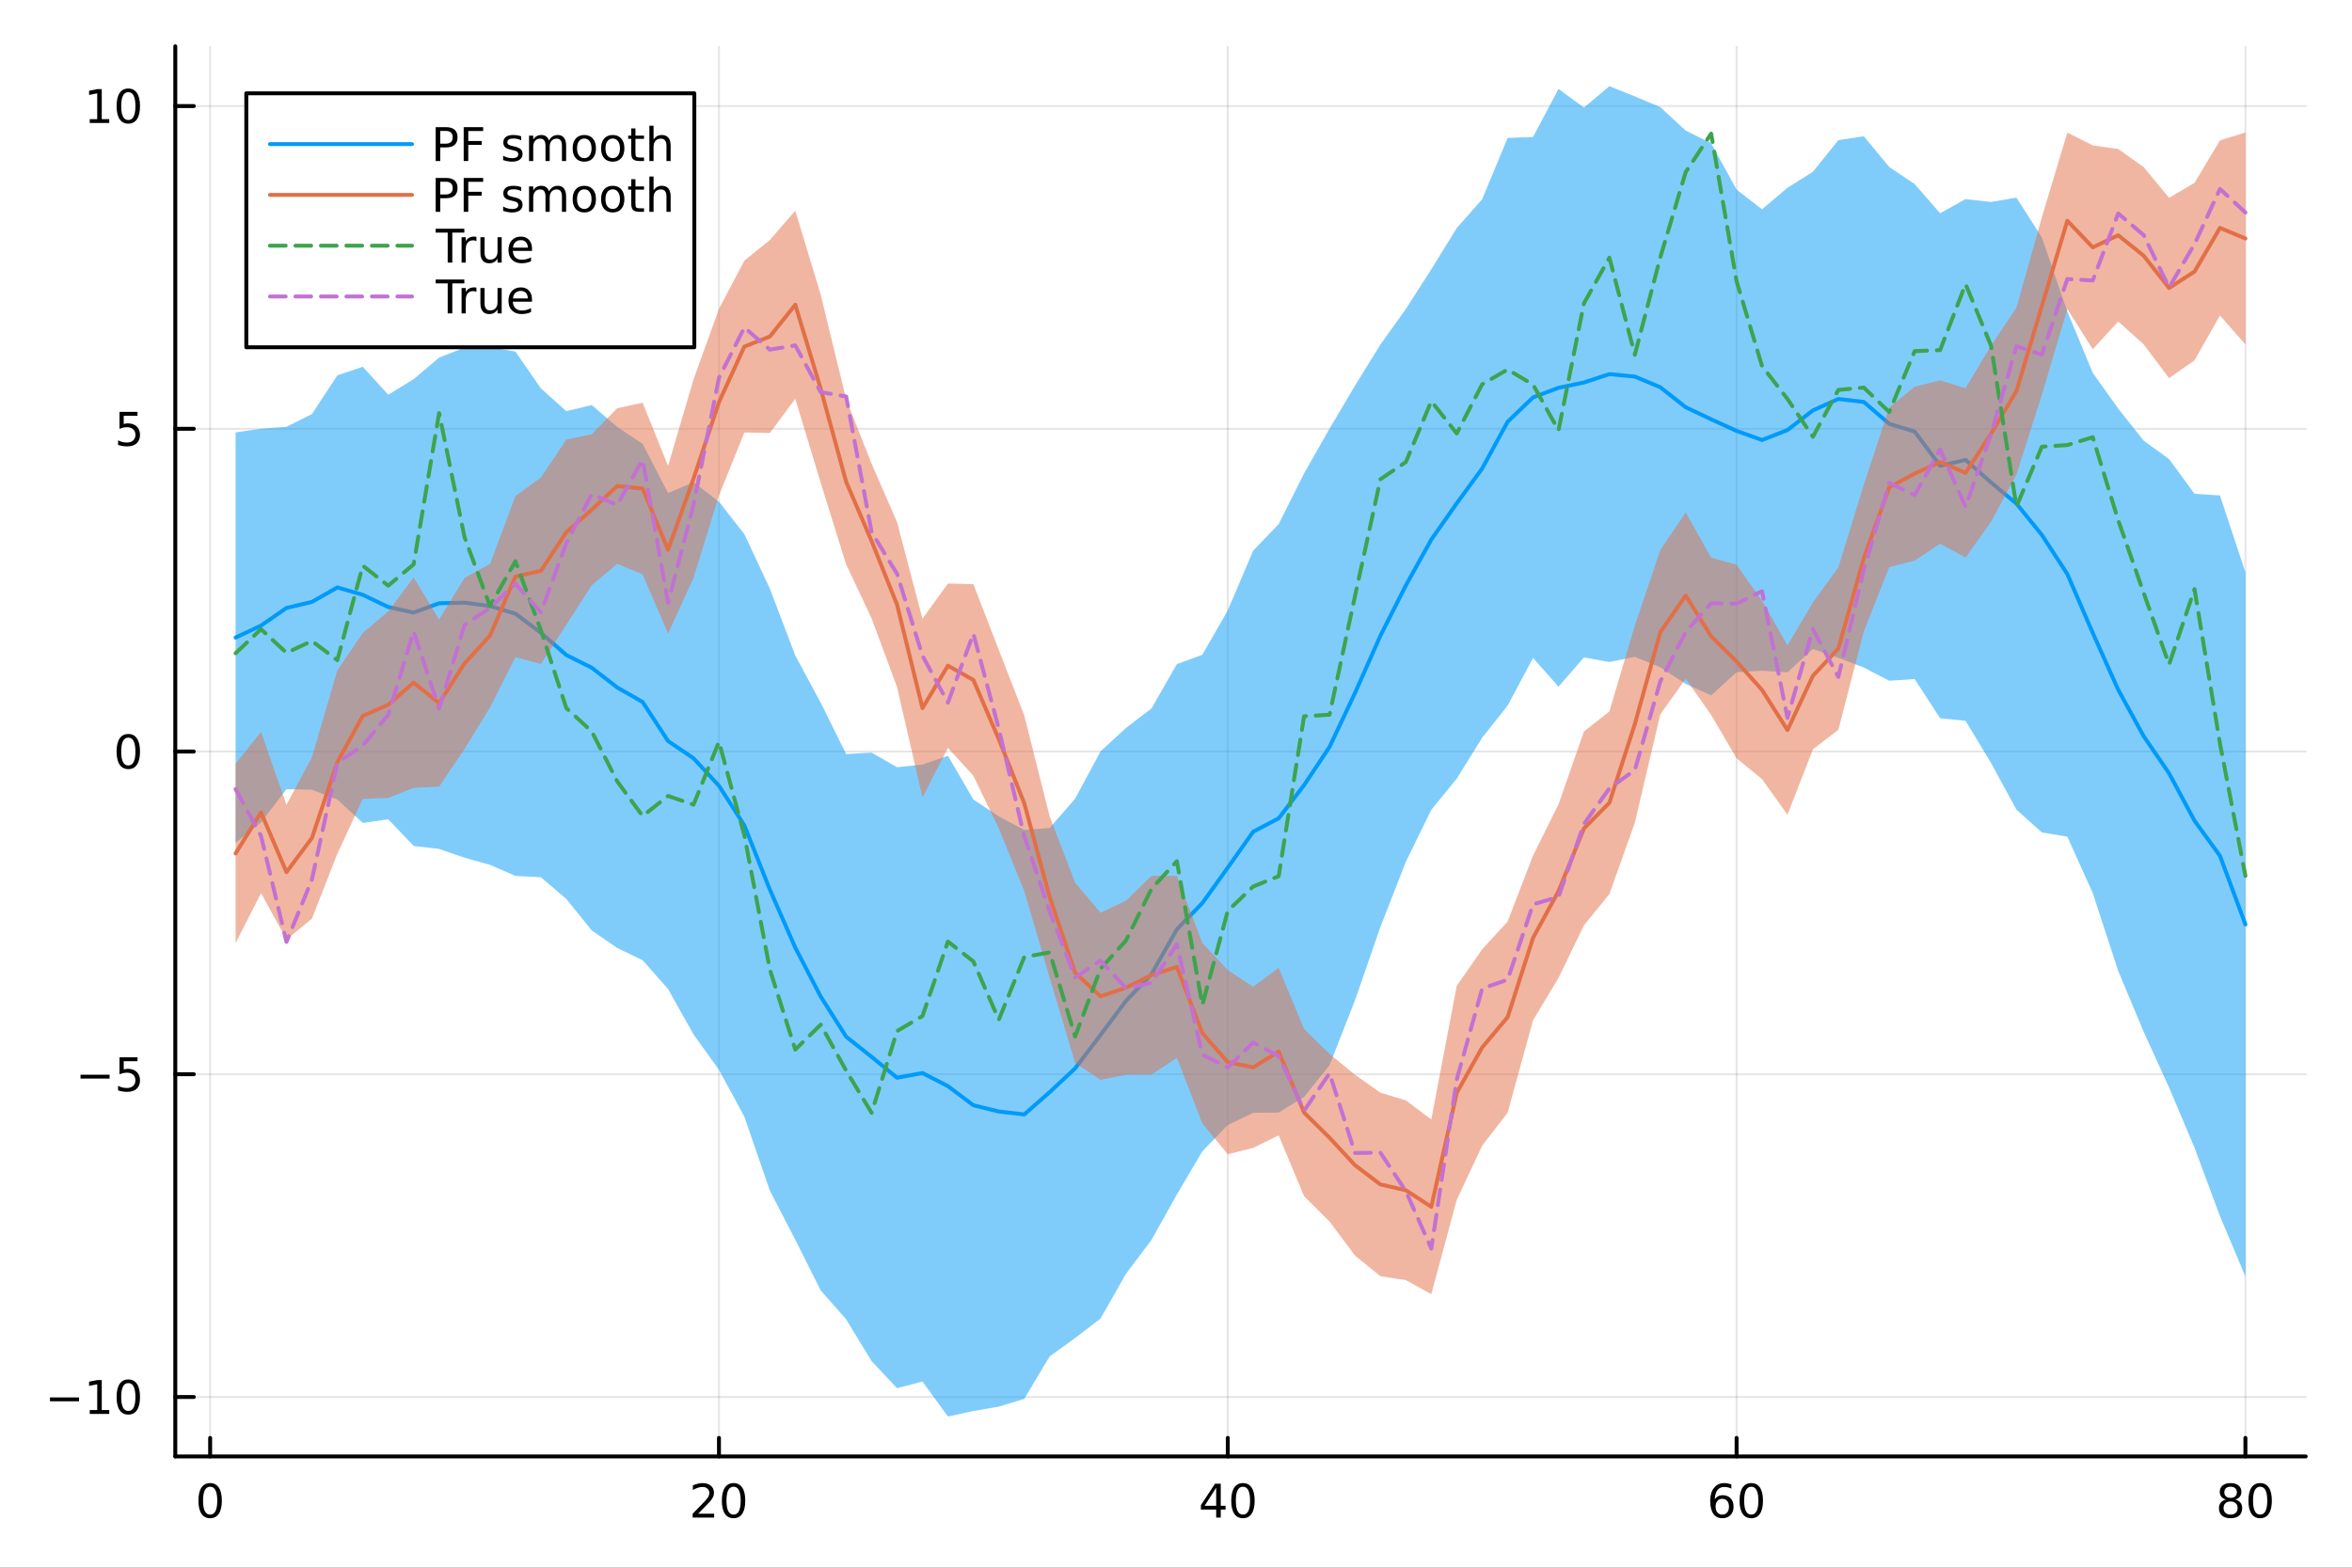 <?xml version="1.0" encoding="utf-8"?>
<svg xmlns="http://www.w3.org/2000/svg" xmlns:xlink="http://www.w3.org/1999/xlink" width="600" height="400" viewBox="0 0 2400 1600">
<rect x="0" y="0" width="2400" height="1600" fill="#333333" stroke="none"/>
<defs>
  <clipPath id="clip300">
    <rect x="0" y="0" width="2400" height="1600"/>
  </clipPath>
</defs>
<path clip-path="url(#clip300)" d="M0 1600 L2400 1600 L2400 0 L0 0  Z" fill="#ffffff" fill-rule="evenodd" fill-opacity="1"/>
<defs>
  <clipPath id="clip301">
    <rect x="480" y="0" width="1681" height="1600"/>
  </clipPath>
</defs>
<path clip-path="url(#clip300)" d="M178.867 1486.45 L2352.76 1486.45 L2352.76 47.244 L178.867 47.244  Z" fill="#ffffff" fill-rule="evenodd" fill-opacity="1"/>
<defs>
  <clipPath id="clip302">
    <rect x="178" y="47" width="2175" height="1440"/>
  </clipPath>
</defs>
<polyline clip-path="url(#clip302)" style="stroke:#000000; stroke-linecap:round; stroke-linejoin:round; stroke-width:2; stroke-opacity:0.1; fill:none" points="214.432,1486.45 214.432,47.244 "/>
<polyline clip-path="url(#clip302)" style="stroke:#000000; stroke-linecap:round; stroke-linejoin:round; stroke-width:2; stroke-opacity:0.1; fill:none" points="733.632,1486.45 733.632,47.244 "/>
<polyline clip-path="url(#clip302)" style="stroke:#000000; stroke-linecap:round; stroke-linejoin:round; stroke-width:2; stroke-opacity:0.1; fill:none" points="1252.83,1486.45 1252.83,47.244 "/>
<polyline clip-path="url(#clip302)" style="stroke:#000000; stroke-linecap:round; stroke-linejoin:round; stroke-width:2; stroke-opacity:0.1; fill:none" points="1772.03,1486.45 1772.03,47.244 "/>
<polyline clip-path="url(#clip302)" style="stroke:#000000; stroke-linecap:round; stroke-linejoin:round; stroke-width:2; stroke-opacity:0.1; fill:none" points="2291.23,1486.45 2291.23,47.244 "/>
<polyline clip-path="url(#clip302)" style="stroke:#000000; stroke-linecap:round; stroke-linejoin:round; stroke-width:2; stroke-opacity:0.1; fill:none" points="178.867,1425.79 2352.76,1425.79 "/>
<polyline clip-path="url(#clip302)" style="stroke:#000000; stroke-linecap:round; stroke-linejoin:round; stroke-width:2; stroke-opacity:0.1; fill:none" points="178.867,1096.4 2352.76,1096.4 "/>
<polyline clip-path="url(#clip302)" style="stroke:#000000; stroke-linecap:round; stroke-linejoin:round; stroke-width:2; stroke-opacity:0.1; fill:none" points="178.867,767.022 2352.76,767.022 "/>
<polyline clip-path="url(#clip302)" style="stroke:#000000; stroke-linecap:round; stroke-linejoin:round; stroke-width:2; stroke-opacity:0.1; fill:none" points="178.867,437.639 2352.76,437.639 "/>
<polyline clip-path="url(#clip302)" style="stroke:#000000; stroke-linecap:round; stroke-linejoin:round; stroke-width:2; stroke-opacity:0.1; fill:none" points="178.867,108.256 2352.76,108.256 "/>
<polyline clip-path="url(#clip300)" style="stroke:#000000; stroke-linecap:round; stroke-linejoin:round; stroke-width:4; stroke-opacity:1; fill:none" points="178.867,1486.45 2352.76,1486.45 "/>
<polyline clip-path="url(#clip300)" style="stroke:#000000; stroke-linecap:round; stroke-linejoin:round; stroke-width:4; stroke-opacity:1; fill:none" points="214.432,1486.45 214.432,1467.55 "/>
<polyline clip-path="url(#clip300)" style="stroke:#000000; stroke-linecap:round; stroke-linejoin:round; stroke-width:4; stroke-opacity:1; fill:none" points="733.632,1486.45 733.632,1467.55 "/>
<polyline clip-path="url(#clip300)" style="stroke:#000000; stroke-linecap:round; stroke-linejoin:round; stroke-width:4; stroke-opacity:1; fill:none" points="1252.83,1486.45 1252.83,1467.55 "/>
<polyline clip-path="url(#clip300)" style="stroke:#000000; stroke-linecap:round; stroke-linejoin:round; stroke-width:4; stroke-opacity:1; fill:none" points="1772.03,1486.45 1772.03,1467.55 "/>
<polyline clip-path="url(#clip300)" style="stroke:#000000; stroke-linecap:round; stroke-linejoin:round; stroke-width:4; stroke-opacity:1; fill:none" points="2291.23,1486.45 2291.23,1467.55 "/>
<path clip-path="url(#clip300)" d="M214.432 1517.37 Q210.821 1517.37 208.992 1520.93 Q207.186 1524.47 207.186 1531.6 Q207.186 1538.71 208.992 1542.27 Q210.821 1545.82 214.432 1545.82 Q218.066 1545.82 219.872 1542.27 Q221.7 1538.71 221.7 1531.6 Q221.7 1524.47 219.872 1520.93 Q218.066 1517.37 214.432 1517.37 M214.432 1513.66 Q220.242 1513.66 223.298 1518.27 Q226.376 1522.85 226.376 1531.6 Q226.376 1540.33 223.298 1544.94 Q220.242 1549.52 214.432 1549.52 Q208.622 1549.52 205.543 1544.94 Q202.487 1540.33 202.487 1531.6 Q202.487 1522.85 205.543 1518.27 Q208.622 1513.66 214.432 1513.66 Z" fill="#000000" fill-rule="nonzero" fill-opacity="1" /><path clip-path="url(#clip300)" d="M712.405 1544.91 L728.724 1544.91 L728.724 1548.85 L706.78 1548.85 L706.78 1544.91 Q709.442 1542.16 714.025 1537.53 Q718.632 1532.88 719.812 1531.53 Q722.058 1529.01 722.937 1527.27 Q723.84 1525.51 723.84 1523.82 Q723.84 1521.07 721.895 1519.33 Q719.974 1517.6 716.872 1517.6 Q714.673 1517.6 712.22 1518.36 Q709.789 1519.13 707.011 1520.68 L707.011 1515.95 Q709.835 1514.82 712.289 1514.24 Q714.743 1513.66 716.78 1513.66 Q722.15 1513.66 725.345 1516.35 Q728.539 1519.03 728.539 1523.52 Q728.539 1525.65 727.729 1527.57 Q726.942 1529.47 724.835 1532.07 Q724.257 1532.74 721.155 1535.95 Q718.053 1539.15 712.405 1544.91 Z" fill="#000000" fill-rule="nonzero" fill-opacity="1" /><path clip-path="url(#clip300)" d="M748.539 1517.37 Q744.928 1517.37 743.099 1520.93 Q741.294 1524.47 741.294 1531.6 Q741.294 1538.71 743.099 1542.27 Q744.928 1545.82 748.539 1545.82 Q752.173 1545.82 753.979 1542.27 Q755.807 1538.71 755.807 1531.6 Q755.807 1524.47 753.979 1520.93 Q752.173 1517.37 748.539 1517.37 M748.539 1513.66 Q754.349 1513.66 757.405 1518.27 Q760.483 1522.85 760.483 1531.6 Q760.483 1540.33 757.405 1544.94 Q754.349 1549.52 748.539 1549.52 Q742.729 1549.52 739.65 1544.94 Q736.594 1540.33 736.594 1531.6 Q736.594 1522.85 739.65 1518.27 Q742.729 1513.66 748.539 1513.66 Z" fill="#000000" fill-rule="nonzero" fill-opacity="1" /><path clip-path="url(#clip300)" d="M1241 1518.36 L1229.2 1536.81 L1241 1536.81 L1241 1518.36 M1239.78 1514.29 L1245.66 1514.29 L1245.66 1536.81 L1250.59 1536.81 L1250.59 1540.7 L1245.66 1540.7 L1245.66 1548.85 L1241 1548.85 L1241 1540.7 L1225.4 1540.7 L1225.4 1536.19 L1239.78 1514.29 Z" fill="#000000" fill-rule="nonzero" fill-opacity="1" /><path clip-path="url(#clip300)" d="M1268.32 1517.37 Q1264.71 1517.37 1262.88 1520.93 Q1261.07 1524.47 1261.07 1531.6 Q1261.07 1538.71 1262.88 1542.27 Q1264.71 1545.82 1268.32 1545.82 Q1271.95 1545.82 1273.76 1542.27 Q1275.59 1538.71 1275.59 1531.6 Q1275.59 1524.47 1273.76 1520.93 Q1271.95 1517.37 1268.32 1517.37 M1268.32 1513.66 Q1274.13 1513.66 1277.18 1518.27 Q1280.26 1522.85 1280.26 1531.6 Q1280.26 1540.33 1277.18 1544.94 Q1274.13 1549.52 1268.32 1549.52 Q1262.51 1549.52 1259.43 1544.94 Q1256.37 1540.33 1256.37 1531.6 Q1256.37 1522.85 1259.43 1518.27 Q1262.51 1513.66 1268.32 1513.66 Z" fill="#000000" fill-rule="nonzero" fill-opacity="1" /><path clip-path="url(#clip300)" d="M1757.44 1529.7 Q1754.29 1529.7 1752.44 1531.86 Q1750.61 1534.01 1750.61 1537.76 Q1750.61 1541.49 1752.44 1543.66 Q1754.29 1545.82 1757.44 1545.82 Q1760.58 1545.82 1762.41 1543.66 Q1764.26 1541.49 1764.26 1537.76 Q1764.26 1534.01 1762.41 1531.86 Q1760.58 1529.7 1757.44 1529.7 M1766.72 1515.05 L1766.72 1519.31 Q1764.96 1518.48 1763.15 1518.04 Q1761.37 1517.6 1759.61 1517.6 Q1754.98 1517.6 1752.53 1520.72 Q1750.1 1523.85 1749.75 1530.17 Q1751.12 1528.15 1753.18 1527.09 Q1755.24 1526 1757.71 1526 Q1762.92 1526 1765.93 1529.17 Q1768.96 1532.32 1768.96 1537.76 Q1768.96 1543.08 1765.82 1546.3 Q1762.67 1549.52 1757.44 1549.52 Q1751.44 1549.52 1748.27 1544.94 Q1745.1 1540.33 1745.1 1531.6 Q1745.1 1523.41 1748.99 1518.55 Q1752.88 1513.66 1759.43 1513.66 Q1761.19 1513.66 1762.97 1514.01 Q1764.77 1514.36 1766.72 1515.05 Z" fill="#000000" fill-rule="nonzero" fill-opacity="1" /><path clip-path="url(#clip300)" d="M1787.02 1517.37 Q1783.41 1517.37 1781.58 1520.93 Q1779.77 1524.47 1779.77 1531.6 Q1779.77 1538.71 1781.58 1542.27 Q1783.41 1545.82 1787.02 1545.82 Q1790.65 1545.82 1792.46 1542.27 Q1794.29 1538.71 1794.29 1531.6 Q1794.29 1524.47 1792.46 1520.93 Q1790.65 1517.37 1787.02 1517.37 M1787.02 1513.66 Q1792.83 1513.66 1795.89 1518.27 Q1798.96 1522.85 1798.96 1531.6 Q1798.96 1540.33 1795.89 1544.94 Q1792.83 1549.52 1787.02 1549.52 Q1781.21 1549.52 1778.13 1544.94 Q1775.07 1540.33 1775.07 1531.6 Q1775.07 1522.85 1778.13 1518.27 Q1781.21 1513.66 1787.02 1513.66 Z" fill="#000000" fill-rule="nonzero" fill-opacity="1" /><path clip-path="url(#clip300)" d="M2276.1 1532.44 Q2272.77 1532.44 2270.85 1534.22 Q2268.95 1536 2268.95 1539.13 Q2268.95 1542.25 2270.85 1544.03 Q2272.77 1545.82 2276.1 1545.82 Q2279.44 1545.82 2281.36 1544.03 Q2283.28 1542.23 2283.28 1539.13 Q2283.28 1536 2281.36 1534.22 Q2279.46 1532.44 2276.1 1532.44 M2271.43 1530.45 Q2268.42 1529.7 2266.73 1527.64 Q2265.06 1525.58 2265.06 1522.62 Q2265.06 1518.48 2268 1516.07 Q2270.96 1513.66 2276.1 1513.66 Q2281.27 1513.66 2284.21 1516.07 Q2287.15 1518.48 2287.15 1522.62 Q2287.15 1525.58 2285.46 1527.64 Q2283.79 1529.7 2280.8 1530.45 Q2284.18 1531.23 2286.06 1533.52 Q2287.96 1535.82 2287.96 1539.13 Q2287.96 1544.15 2284.88 1546.83 Q2281.82 1549.52 2276.1 1549.52 Q2270.39 1549.52 2267.31 1546.83 Q2264.25 1544.15 2264.25 1539.13 Q2264.25 1535.82 2266.15 1533.52 Q2268.05 1531.23 2271.43 1530.45 M2269.71 1523.06 Q2269.71 1525.75 2271.38 1527.25 Q2273.07 1528.76 2276.1 1528.76 Q2279.11 1528.76 2280.8 1527.25 Q2282.52 1525.75 2282.52 1523.06 Q2282.52 1520.38 2280.8 1518.87 Q2279.11 1517.37 2276.1 1517.37 Q2273.07 1517.37 2271.38 1518.87 Q2269.71 1520.38 2269.71 1523.06 Z" fill="#000000" fill-rule="nonzero" fill-opacity="1" /><path clip-path="url(#clip300)" d="M2306.27 1517.37 Q2302.65 1517.37 2300.83 1520.93 Q2299.02 1524.47 2299.02 1531.6 Q2299.02 1538.71 2300.83 1542.27 Q2302.65 1545.82 2306.27 1545.82 Q2309.9 1545.82 2311.71 1542.27 Q2313.53 1538.71 2313.53 1531.6 Q2313.53 1524.47 2311.71 1520.93 Q2309.9 1517.37 2306.27 1517.37 M2306.27 1513.66 Q2312.08 1513.66 2315.13 1518.27 Q2318.21 1522.85 2318.21 1531.6 Q2318.21 1540.33 2315.13 1544.94 Q2312.08 1549.52 2306.27 1549.52 Q2300.46 1549.52 2297.38 1544.94 Q2294.32 1540.33 2294.32 1531.6 Q2294.32 1522.85 2297.38 1518.27 Q2300.46 1513.66 2306.27 1513.66 Z" fill="#000000" fill-rule="nonzero" fill-opacity="1" /><polyline clip-path="url(#clip300)" style="stroke:#000000; stroke-linecap:round; stroke-linejoin:round; stroke-width:4; stroke-opacity:1; fill:none" points="178.867,1486.45 178.867,47.244 "/>
<polyline clip-path="url(#clip300)" style="stroke:#000000; stroke-linecap:round; stroke-linejoin:round; stroke-width:4; stroke-opacity:1; fill:none" points="178.867,1425.79 197.764,1425.79 "/>
<polyline clip-path="url(#clip300)" style="stroke:#000000; stroke-linecap:round; stroke-linejoin:round; stroke-width:4; stroke-opacity:1; fill:none" points="178.867,1096.4 197.764,1096.4 "/>
<polyline clip-path="url(#clip300)" style="stroke:#000000; stroke-linecap:round; stroke-linejoin:round; stroke-width:4; stroke-opacity:1; fill:none" points="178.867,767.022 197.764,767.022 "/>
<polyline clip-path="url(#clip300)" style="stroke:#000000; stroke-linecap:round; stroke-linejoin:round; stroke-width:4; stroke-opacity:1; fill:none" points="178.867,437.639 197.764,437.639 "/>
<polyline clip-path="url(#clip300)" style="stroke:#000000; stroke-linecap:round; stroke-linejoin:round; stroke-width:4; stroke-opacity:1; fill:none" points="178.867,108.256 197.764,108.256 "/>
<path clip-path="url(#clip300)" d="M50.992 1426.24 L80.668 1426.24 L80.668 1430.17 L50.992 1430.17 L50.992 1426.24 Z" fill="#000000" fill-rule="nonzero" fill-opacity="1" /><path clip-path="url(#clip300)" d="M91.571 1439.13 L99.21 1439.13 L99.21 1412.77 L90.899 1414.43 L90.899 1410.17 L99.163 1408.51 L103.839 1408.51 L103.839 1439.13 L111.478 1439.13 L111.478 1443.07 L91.571 1443.07 L91.571 1439.13 Z" fill="#000000" fill-rule="nonzero" fill-opacity="1" /><path clip-path="url(#clip300)" d="M130.922 1411.59 Q127.311 1411.59 125.482 1415.15 Q123.677 1418.69 123.677 1425.82 Q123.677 1432.93 125.482 1436.49 Q127.311 1440.04 130.922 1440.04 Q134.556 1440.04 136.362 1436.49 Q138.191 1432.93 138.191 1425.82 Q138.191 1418.69 136.362 1415.15 Q134.556 1411.59 130.922 1411.59 M130.922 1407.88 Q136.732 1407.88 139.788 1412.49 Q142.867 1417.07 142.867 1425.82 Q142.867 1434.55 139.788 1439.16 Q136.732 1443.74 130.922 1443.74 Q125.112 1443.74 122.033 1439.16 Q118.978 1434.55 118.978 1425.82 Q118.978 1417.07 122.033 1412.49 Q125.112 1407.88 130.922 1407.88 Z" fill="#000000" fill-rule="nonzero" fill-opacity="1" /><path clip-path="url(#clip300)" d="M82.149 1096.86 L111.825 1096.86 L111.825 1100.79 L82.149 1100.79 L82.149 1096.86 Z" fill="#000000" fill-rule="nonzero" fill-opacity="1" /><path clip-path="url(#clip300)" d="M121.964 1079.12 L140.32 1079.12 L140.32 1083.06 L126.246 1083.06 L126.246 1091.53 Q127.265 1091.18 128.283 1091.02 Q129.302 1090.84 130.32 1090.84 Q136.107 1090.84 139.487 1094.01 Q142.867 1097.18 142.867 1102.6 Q142.867 1108.18 139.394 1111.28 Q135.922 1114.36 129.603 1114.36 Q127.427 1114.36 125.158 1113.99 Q122.913 1113.62 120.506 1112.87 L120.506 1108.18 Q122.589 1109.31 124.811 1109.87 Q127.033 1110.42 129.51 1110.42 Q133.515 1110.42 135.853 1108.31 Q138.191 1106.21 138.191 1102.6 Q138.191 1098.99 135.853 1096.88 Q133.515 1094.77 129.51 1094.77 Q127.635 1094.77 125.76 1095.19 Q123.908 1095.61 121.964 1096.49 L121.964 1079.12 Z" fill="#000000" fill-rule="nonzero" fill-opacity="1" /><path clip-path="url(#clip300)" d="M130.922 752.821 Q127.311 752.821 125.482 756.385 Q123.677 759.927 123.677 767.057 Q123.677 774.163 125.482 777.728 Q127.311 781.269 130.922 781.269 Q134.556 781.269 136.362 777.728 Q138.191 774.163 138.191 767.057 Q138.191 759.927 136.362 756.385 Q134.556 752.821 130.922 752.821 M130.922 749.117 Q136.732 749.117 139.788 753.723 Q142.867 758.307 142.867 767.057 Q142.867 775.783 139.788 780.39 Q136.732 784.973 130.922 784.973 Q125.112 784.973 122.033 780.39 Q118.978 775.783 118.978 767.057 Q118.978 758.307 122.033 753.723 Q125.112 749.117 130.922 749.117 Z" fill="#000000" fill-rule="nonzero" fill-opacity="1" /><path clip-path="url(#clip300)" d="M121.964 420.359 L140.32 420.359 L140.32 424.294 L126.246 424.294 L126.246 432.766 Q127.265 432.419 128.283 432.257 Q129.302 432.072 130.32 432.072 Q136.107 432.072 139.487 435.243 Q142.867 438.414 142.867 443.831 Q142.867 449.41 139.394 452.512 Q135.922 455.59 129.603 455.59 Q127.427 455.59 125.158 455.22 Q122.913 454.85 120.506 454.109 L120.506 449.41 Q122.589 450.544 124.811 451.1 Q127.033 451.655 129.51 451.655 Q133.515 451.655 135.853 449.549 Q138.191 447.442 138.191 443.831 Q138.191 440.22 135.853 438.113 Q133.515 436.007 129.51 436.007 Q127.635 436.007 125.76 436.424 Q123.908 436.84 121.964 437.72 L121.964 420.359 Z" fill="#000000" fill-rule="nonzero" fill-opacity="1" /><path clip-path="url(#clip300)" d="M91.571 121.601 L99.21 121.601 L99.21 95.235 L90.899 96.902 L90.899 92.643 L99.163 90.976 L103.839 90.976 L103.839 121.601 L111.478 121.601 L111.478 125.536 L91.571 125.536 L91.571 121.601 Z" fill="#000000" fill-rule="nonzero" fill-opacity="1" /><path clip-path="url(#clip300)" d="M130.922 94.055 Q127.311 94.055 125.482 97.62 Q123.677 101.161 123.677 108.291 Q123.677 115.397 125.482 118.962 Q127.311 122.504 130.922 122.504 Q134.556 122.504 136.362 118.962 Q138.191 115.397 138.191 108.291 Q138.191 101.161 136.362 97.62 Q134.556 94.055 130.922 94.055 M130.922 90.351 Q136.732 90.351 139.788 94.957 Q142.867 99.541 142.867 108.291 Q142.867 117.018 139.788 121.624 Q136.732 126.207 130.922 126.207 Q125.112 126.207 122.033 121.624 Q118.978 117.018 118.978 108.291 Q118.978 99.541 122.033 94.957 Q125.112 90.351 130.922 90.351 Z" fill="#000000" fill-rule="nonzero" fill-opacity="1" /><path clip-path="url(#clip302)" d="M240.392 860.136 L266.352 839.355 L292.312 805.442 L318.272 806.018 L344.232 815.977 L370.192 839.867 L396.152 836.145 L422.112 863.401 L448.072 866.44 L474.032 875.391 L499.992 882.701 L525.952 893.95 L551.912 895.3 L577.872 917.464 L603.832 949.632 L629.792 967.521 L655.752 980.03 L681.712 1009.47 L707.672 1055.71 L733.632 1091.88 L759.592 1139.78 L785.552 1215.1 L811.512 1265.34 L837.471 1317.04 L863.431 1346.55 L889.391 1389.2 L915.351 1416.8 L941.311 1410.04 L967.271 1445.72 L993.231 1440.06 L1019.19 1435.64 L1045.15 1427.74 L1071.11 1384.29 L1097.07 1365.64 L1123.03 1345.66 L1148.99 1300.02 L1174.95 1265.54 L1200.91 1219.08 L1226.87 1175.1 L1252.83 1148.17 L1278.79 1135.74 L1304.75 1135.48 L1330.71 1119.56 L1356.67 1087.2 L1382.63 1020.94 L1408.59 945.999 L1434.55 879.56 L1460.51 826.509 L1486.47 794.683 L1512.43 752.907 L1538.39 720.15 L1564.35 671.436 L1590.31 700.845 L1616.27 670.95 L1642.23 675.657 L1668.19 670.343 L1694.15 681.089 L1720.11 697.958 L1746.07 709.702 L1772.03 686.066 L1797.99 684.559 L1823.95 686.199 L1849.91 662.351 L1875.87 671.368 L1901.83 681.3 L1927.79 694.809 L1953.75 693.069 L1979.71 733.062 L2005.67 735.646 L2031.63 778.631 L2057.59 826.315 L2083.55 849.602 L2109.51 853.911 L2135.47 911.484 L2161.43 990.914 L2187.39 1052.98 L2213.35 1109.98 L2239.31 1171.36 L2265.27 1241.24 L2291.23 1302.8 L2291.23 584.17 L2265.27 505.674 L2239.31 503.97 L2213.35 468.527 L2187.39 449.746 L2161.43 416.96 L2135.47 380.541 L2109.51 317.867 L2083.55 242.338 L2057.59 201.685 L2031.63 206.131 L2005.67 203.194 L1979.71 217.647 L1953.75 187.883 L1927.79 170.393 L1901.83 139.109 L1875.87 143.038 L1849.91 175.291 L1823.95 191.626 L1797.99 213.6 L1772.03 193.521 L1746.07 146.199 L1720.11 133.302 L1694.15 109.332 L1668.19 98.352 L1642.23 87.976 L1616.27 109.779 L1590.31 90.767 L1564.35 139.76 L1538.39 140.783 L1512.43 203.324 L1486.47 232.759 L1460.51 274.848 L1434.55 315.322 L1408.59 351.595 L1382.63 393.644 L1356.67 437.457 L1330.71 483.065 L1304.75 534.954 L1278.79 561.916 L1252.83 622.908 L1226.87 668.265 L1200.91 677.802 L1174.95 723.095 L1148.99 742.924 L1123.03 766.778 L1097.07 815.134 L1071.11 845.041 L1045.15 847.076 L1019.19 833.181 L993.231 816.017 L967.271 771.308 L941.311 780.3 L915.351 783.045 L889.391 768.131 L863.431 769.607 L837.471 717.238 L811.512 669.062 L785.552 600.735 L759.592 545.233 L733.632 512.021 L707.672 492.107 L681.712 503.228 L655.752 452.939 L629.792 435.713 L603.832 413.386 L577.872 419.621 L551.912 396.374 L525.952 358.792 L499.992 354.267 L474.032 354.765 L448.072 364.969 L422.112 386.946 L396.152 402.857 L370.192 374.318 L344.232 383.103 L318.272 422.603 L292.312 435.587 L266.352 437.569 L240.392 441.287  Z" fill="#009af9" fill-rule="evenodd" fill-opacity="0.5"/>
<polyline clip-path="url(#clip302)" style="stroke:#009af9; stroke-linecap:round; stroke-linejoin:round; stroke-width:4; stroke-opacity:1; fill:none" points="240.392,650.712 266.352,638.462 292.312,620.514 318.272,614.31 344.232,599.54 370.192,607.092 396.152,619.501 422.112,625.174 448.072,615.704 474.032,615.078 499.992,618.484 525.952,626.371 551.912,645.837 577.872,668.543 603.832,681.509 629.792,701.617 655.752,716.485 681.712,756.349 707.672,773.91 733.632,801.952 759.592,842.506 785.552,907.919 811.512,967.203 837.471,1017.14 863.431,1058.08 889.391,1078.66 915.351,1099.92 941.311,1095.17 967.271,1108.51 993.231,1128.04 1019.19,1134.41 1045.15,1137.41 1071.11,1114.66 1097.07,1090.39 1123.03,1056.22 1148.99,1021.47 1174.95,994.317 1200.91,948.439 1226.87,921.683 1252.83,885.537 1278.79,848.827 1304.75,835.216 1330.71,801.313 1356.67,762.328 1382.63,707.291 1408.59,648.797 1434.55,597.441 1460.51,550.678 1486.47,513.721 1512.43,478.116 1538.39,430.467 1564.35,405.598 1590.31,395.806 1616.27,390.365 1642.23,381.817 1668.19,384.348 1694.15,395.211 1720.11,415.63 1746.07,427.951 1772.03,439.793 1797.99,449.079 1823.95,438.912 1849.91,418.821 1875.87,407.203 1901.83,410.204 1927.79,432.601 1953.75,440.476 1979.71,475.355 2005.67,469.42 2031.63,492.381 2057.59,514 2083.55,545.97 2109.51,585.889 2135.47,646.013 2161.43,703.937 2187.39,751.361 2213.35,789.252 2239.31,837.667 2265.27,873.457 2291.23,943.487 "/>
<path clip-path="url(#clip302)" d="M240.392 962.513 L266.352 911.522 L292.312 958.87 L318.272 937.631 L344.232 871.325 L370.192 815.365 L396.152 814.403 L422.112 804.09 L448.072 802.854 L474.032 764.407 L499.992 722.031 L525.952 670.625 L551.912 677.801 L577.872 637.636 L603.832 597.248 L629.792 575.475 L655.752 586.213 L681.712 646.735 L707.672 589.81 L733.632 505.684 L759.592 441.372 L785.552 441.98 L811.512 407.006 L837.471 492.846 L863.431 576.113 L889.391 631.119 L915.351 701.298 L941.311 813.959 L967.271 763.304 L993.231 791.711 L1019.19 845.536 L1045.15 909.458 L1071.11 998.02 L1097.07 1084.9 L1123.03 1102.1 L1148.99 1096.88 L1174.95 1096.7 L1200.91 1079.73 L1226.87 1146.51 L1252.83 1178.07 L1278.79 1171.53 L1304.75 1158.73 L1330.71 1220.94 L1356.67 1246.71 L1382.63 1281.47 L1408.59 1302.52 L1434.55 1306.54 L1460.51 1320.81 L1486.47 1224.6 L1512.43 1169.23 L1538.39 1135.69 L1564.35 1041.28 L1590.31 998.086 L1616.27 944.421 L1642.23 912.522 L1668.19 839.667 L1694.15 729.148 L1720.11 692.749 L1746.07 729.685 L1772.03 773.953 L1797.99 795.158 L1823.95 831.53 L1849.91 764.77 L1875.87 744.874 L1901.83 644.548 L1927.79 578.885 L1953.75 572.104 L1979.71 554.952 L2005.67 569.055 L2031.63 532.591 L2057.59 484.427 L2083.55 402.936 L2109.51 315.333 L2135.47 356.464 L2161.43 328.142 L2187.39 351.449 L2213.35 385.939 L2239.31 367.772 L2265.27 321.949 L2291.23 351.595 L2291.23 135.239 L2265.27 143.228 L2239.31 186.59 L2213.35 201.934 L2187.39 170.496 L2161.43 152.05 L2135.47 148.409 L2109.51 135.293 L2083.55 221.706 L2057.59 313.844 L2031.63 352.826 L2005.67 396.161 L1979.71 388.25 L1953.75 394.61 L1927.79 415.907 L1901.83 494.683 L1875.87 579.039 L1849.91 614.691 L1823.95 658.704 L1797.99 613.174 L1772.03 576.375 L1746.07 569.14 L1720.11 522.89 L1694.15 561.392 L1668.19 638.487 L1642.23 726.117 L1616.27 746.589 L1590.31 820.92 L1564.35 873.129 L1538.39 940.49 L1512.43 968.811 L1486.47 1006.16 L1460.51 1142.58 L1434.55 1123.05 L1408.59 1115.23 L1382.63 1096.87 L1356.67 1075.65 L1330.71 1050.12 L1304.75 987.753 L1278.79 1007.07 L1252.83 990.114 L1226.87 962.267 L1200.91 893.898 L1174.95 893.856 L1148.99 919.24 L1123.03 931.554 L1097.07 900.821 L1071.11 833.311 L1045.15 730.045 L1019.19 663.364 L993.231 596.173 L967.271 595.542 L941.311 631.485 L915.351 532.886 L889.391 473.33 L863.431 407.469 L837.471 300.809 L811.512 215.049 L785.552 244.973 L759.592 265.965 L733.632 315.2 L707.672 387.193 L681.712 475.476 L655.752 411.027 L629.792 416.634 L603.832 443.096 L577.872 448.68 L551.912 487.41 L525.952 506.218 L499.992 575.487 L474.032 589.752 L448.072 632.349 L422.112 589.296 L396.152 624.051 L370.192 645.94 L344.232 684.155 L318.272 772.883 L292.312 821.344 L266.352 746.862 L240.392 779.525  Z" fill="#e26f46" fill-rule="evenodd" fill-opacity="0.5"/>
<polyline clip-path="url(#clip302)" style="stroke:#e26f46; stroke-linecap:round; stroke-linejoin:round; stroke-width:4; stroke-opacity:1; fill:none" points="240.392,871.019 266.352,829.192 292.312,890.107 318.272,855.257 344.232,777.74 370.192,730.653 396.152,719.227 422.112,696.693 448.072,717.601 474.032,677.08 499.992,648.759 525.952,588.422 551.912,582.605 577.872,543.158 603.832,520.172 629.792,496.055 655.752,498.62 681.712,561.106 707.672,488.502 733.632,410.442 759.592,353.668 785.552,343.477 811.512,311.028 837.471,396.828 863.431,491.791 889.391,552.225 915.351,617.092 941.311,722.722 967.271,679.423 993.231,693.942 1019.19,754.45 1045.15,819.751 1071.11,915.666 1097.07,992.86 1123.03,1016.83 1148.99,1008.06 1174.95,995.276 1200.91,986.813 1226.87,1054.39 1252.83,1084.09 1278.79,1089.3 1304.75,1073.24 1330.71,1135.53 1356.67,1161.18 1382.63,1189.17 1408.59,1208.87 1434.55,1214.79 1460.51,1231.69 1486.47,1115.38 1512.43,1069.02 1538.39,1038.09 1564.35,957.206 1590.31,909.503 1616.27,845.505 1642.23,819.32 1668.19,739.077 1694.15,645.27 1720.11,607.819 1746.07,649.412 1772.03,675.164 1797.99,704.166 1823.95,745.117 1849.91,689.73 1875.87,661.957 1901.83,569.615 1927.79,497.396 1953.75,483.357 1979.71,471.601 2005.67,482.608 2031.63,442.708 2057.59,399.135 2083.55,312.321 2109.51,225.313 2135.47,252.437 2161.43,240.096 2187.39,260.973 2213.35,293.936 2239.31,277.181 2265.27,232.588 2291.23,243.417 "/>
<polyline clip-path="url(#clip302)" style="stroke:#3da44d; stroke-linecap:round; stroke-linejoin:round; stroke-width:4; stroke-opacity:1; fill:none" stroke-dasharray="16, 10" points="240.392,666.716 266.352,642.147 292.312,666.283 318.272,654.186 344.232,673.768 370.192,577.293 396.152,597.725 422.112,575.941 448.072,421.553 474.032,548.325 499.992,618.535 525.952,572.834 551.912,643.137 577.872,722.673 603.832,746.548 629.792,797.441 655.752,832.879 681.712,812.366 707.672,821.235 733.632,757.045 759.592,852.738 785.552,989.442 811.512,1071.23 837.471,1045.75 863.431,1092.77 889.391,1135.76 915.351,1052.31 941.311,1037.01 967.271,960.95 993.231,981.219 1019.19,1040.74 1045.15,976.76 1071.11,971.999 1097.07,1057.86 1123.03,988.589 1148.99,959.853 1174.95,907.163 1200.91,878.979 1226.87,1025.69 1252.83,929.655 1278.79,904.752 1304.75,894.289 1330.71,730.999 1356.67,729.467 1382.63,608.489 1408.59,489.136 1434.55,471.543 1460.51,409.471 1486.47,442.379 1512.43,392.185 1538.39,377.098 1564.35,392.54 1590.31,439.255 1616.27,309.57 1642.23,262.962 1668.19,362.025 1694.15,262.75 1720.11,175.617 1746.07,136.371 1772.03,287.06 1797.99,373.619 1823.95,407.175 1849.91,445.762 1875.87,397.937 1901.83,395.541 1927.79,420.511 1953.75,358.372 1979.71,357.292 2005.67,289.957 2031.63,352.659 2057.59,517.016 2083.55,455.919 2109.51,454.247 2135.47,446.217 2161.43,530.972 2187.39,605.049 2213.35,678.167 2239.31,601.259 2265.27,758.882 2291.23,893.912 "/>
<polyline clip-path="url(#clip302)" style="stroke:#c271d2; stroke-linecap:round; stroke-linejoin:round; stroke-width:4; stroke-opacity:1; fill:none" stroke-dasharray="16, 10" points="240.392,805.388 266.352,853.198 292.312,961.334 318.272,897.692 344.232,778.494 370.192,760.9 396.152,729.541 422.112,644.35 448.072,723.348 474.032,637.775 499.992,620.404 525.952,595.759 551.912,625.048 577.872,554.208 603.832,504.371 629.792,515.302 655.752,469.153 681.712,615.199 707.672,515.256 733.632,385.621 759.592,334.167 785.552,356.856 811.512,352.543 837.471,400.227 863.431,404.64 889.391,543.054 915.351,585.693 941.311,669.263 967.271,717.127 993.231,646.784 1019.19,743.669 1045.15,853.593 1071.11,930.407 1097.07,997.593 1123.03,980.467 1148.99,1008.52 1174.95,1003.13 1200.91,963.86 1226.87,1076.46 1252.83,1089.33 1278.79,1063.91 1304.75,1077.93 1330.71,1133.52 1356.67,1095.46 1382.63,1176.72 1408.59,1176.46 1434.55,1215.74 1460.51,1274.37 1486.47,1101.74 1512.43,1008.87 1538.39,999.928 1564.35,923.011 1590.31,915.39 1616.27,840.885 1642.23,804.643 1668.19,785.937 1694.15,695.515 1720.11,645.034 1746.07,615.694 1772.03,616.125 1797.99,603.398 1823.95,732.662 1849.91,641.995 1875.87,690.9 1901.83,581.569 1927.79,492.8 1953.75,505.332 1979.71,458.693 2005.67,517.303 2031.63,443.23 2057.59,353.271 2083.55,361.993 2109.51,284.812 2135.47,286.231 2161.43,217.892 2187.39,239.909 2213.35,293.317 2239.31,249.132 2265.27,192.839 2291.23,216.89 "/>
<path clip-path="url(#clip300)" d="M251.33 354.418 L708.486 354.418 L708.486 95.218 L251.33 95.218  Z" fill="#ffffff" fill-rule="evenodd" fill-opacity="1"/>
<polyline clip-path="url(#clip300)" style="stroke:#000000; stroke-linecap:round; stroke-linejoin:round; stroke-width:4; stroke-opacity:1; fill:none" points="251.33,354.418 708.486,354.418 708.486,95.218 251.33,95.218 251.33,354.418 "/>
<polyline clip-path="url(#clip300)" style="stroke:#009af9; stroke-linecap:round; stroke-linejoin:round; stroke-width:4; stroke-opacity:1; fill:none" points="275.484,147.058 420.41,147.058 "/>
<path clip-path="url(#clip300)" d="M449.24 133.62 L449.24 146.606 L455.12 146.606 Q458.384 146.606 460.166 144.916 Q461.948 143.227 461.948 140.102 Q461.948 137 460.166 135.31 Q458.384 133.62 455.12 133.62 L449.24 133.62 M444.564 129.778 L455.12 129.778 Q460.93 129.778 463.893 132.416 Q466.879 135.032 466.879 140.102 Q466.879 145.217 463.893 147.833 Q460.93 150.449 455.12 150.449 L449.24 150.449 L449.24 164.338 L444.564 164.338 L444.564 129.778 Z" fill="#000000" fill-rule="nonzero" fill-opacity="1" /><path clip-path="url(#clip300)" d="M473.152 129.778 L493.013 129.778 L493.013 133.713 L477.828 133.713 L477.828 143.898 L491.532 143.898 L491.532 147.833 L477.828 147.833 L477.828 164.338 L473.152 164.338 L473.152 129.778 Z" fill="#000000" fill-rule="nonzero" fill-opacity="1" /><path clip-path="url(#clip300)" d="M531.832 139.176 L531.832 143.203 Q530.027 142.277 528.082 141.815 Q526.138 141.352 524.055 141.352 Q520.883 141.352 519.286 142.324 Q517.712 143.296 517.712 145.24 Q517.712 146.722 518.846 147.578 Q519.98 148.412 523.406 149.176 L524.865 149.5 Q529.402 150.472 531.3 152.254 Q533.221 154.014 533.221 157.185 Q533.221 160.796 530.351 162.902 Q527.504 165.009 522.504 165.009 Q520.42 165.009 518.152 164.592 Q515.906 164.199 513.406 163.388 L513.406 158.99 Q515.768 160.217 518.059 160.842 Q520.351 161.444 522.596 161.444 Q525.605 161.444 527.226 160.426 Q528.846 159.384 528.846 157.509 Q528.846 155.773 527.666 154.847 Q526.508 153.921 522.55 153.064 L521.068 152.717 Q517.11 151.884 515.351 150.171 Q513.592 148.435 513.592 145.426 Q513.592 141.768 516.184 139.778 Q518.777 137.787 523.545 137.787 Q525.906 137.787 527.99 138.134 Q530.073 138.481 531.832 139.176 Z" fill="#000000" fill-rule="nonzero" fill-opacity="1" /><path clip-path="url(#clip300)" d="M560.189 143.389 Q561.786 140.518 564.008 139.153 Q566.23 137.787 569.239 137.787 Q573.29 137.787 575.489 140.634 Q577.688 143.458 577.688 148.689 L577.688 164.338 L573.406 164.338 L573.406 148.828 Q573.406 145.102 572.087 143.296 Q570.767 141.49 568.059 141.49 Q564.749 141.49 562.827 143.69 Q560.906 145.889 560.906 149.685 L560.906 164.338 L556.624 164.338 L556.624 148.828 Q556.624 145.078 555.304 143.296 Q553.985 141.49 551.23 141.49 Q547.966 141.49 546.045 143.713 Q544.124 145.912 544.124 149.685 L544.124 164.338 L539.841 164.338 L539.841 138.412 L544.124 138.412 L544.124 142.44 Q545.582 140.055 547.619 138.921 Q549.656 137.787 552.457 137.787 Q555.281 137.787 557.249 139.222 Q559.24 140.657 560.189 143.389 Z" fill="#000000" fill-rule="nonzero" fill-opacity="1" /><path clip-path="url(#clip300)" d="M596.23 141.398 Q592.804 141.398 590.813 144.083 Q588.823 146.745 588.823 151.398 Q588.823 156.051 590.79 158.736 Q592.781 161.398 596.23 161.398 Q599.633 161.398 601.624 158.713 Q603.614 156.027 603.614 151.398 Q603.614 146.791 601.624 144.106 Q599.633 141.398 596.23 141.398 M596.23 137.787 Q601.786 137.787 604.957 141.398 Q608.128 145.009 608.128 151.398 Q608.128 157.764 604.957 161.398 Q601.786 165.009 596.23 165.009 Q590.651 165.009 587.48 161.398 Q584.332 157.764 584.332 151.398 Q584.332 145.009 587.48 141.398 Q590.651 137.787 596.23 137.787 Z" fill="#000000" fill-rule="nonzero" fill-opacity="1" /><path clip-path="url(#clip300)" d="M625.235 141.398 Q621.809 141.398 619.818 144.083 Q617.827 146.745 617.827 151.398 Q617.827 156.051 619.795 158.736 Q621.785 161.398 625.235 161.398 Q628.637 161.398 630.628 158.713 Q632.619 156.027 632.619 151.398 Q632.619 146.791 630.628 144.106 Q628.637 141.398 625.235 141.398 M625.235 137.787 Q630.79 137.787 633.961 141.398 Q637.133 145.009 637.133 151.398 Q637.133 157.764 633.961 161.398 Q630.79 165.009 625.235 165.009 Q619.656 165.009 616.485 161.398 Q613.336 157.764 613.336 151.398 Q613.336 145.009 616.485 141.398 Q619.656 137.787 625.235 137.787 Z" fill="#000000" fill-rule="nonzero" fill-opacity="1" /><path clip-path="url(#clip300)" d="M648.406 131.051 L648.406 138.412 L657.179 138.412 L657.179 141.722 L648.406 141.722 L648.406 155.796 Q648.406 158.967 649.262 159.87 Q650.142 160.773 652.804 160.773 L657.179 160.773 L657.179 164.338 L652.804 164.338 Q647.873 164.338 645.998 162.509 Q644.123 160.657 644.123 155.796 L644.123 141.722 L640.998 141.722 L640.998 138.412 L644.123 138.412 L644.123 131.051 L648.406 131.051 Z" fill="#000000" fill-rule="nonzero" fill-opacity="1" /><path clip-path="url(#clip300)" d="M684.331 148.689 L684.331 164.338 L680.072 164.338 L680.072 148.828 Q680.072 145.148 678.637 143.319 Q677.202 141.49 674.331 141.49 Q670.882 141.49 668.892 143.69 Q666.901 145.889 666.901 149.685 L666.901 164.338 L662.619 164.338 L662.619 128.319 L666.901 128.319 L666.901 142.44 Q668.429 140.102 670.489 138.944 Q672.572 137.787 675.281 137.787 Q679.748 137.787 682.04 140.565 Q684.331 143.319 684.331 148.689 Z" fill="#000000" fill-rule="nonzero" fill-opacity="1" /><polyline clip-path="url(#clip300)" style="stroke:#e26f46; stroke-linecap:round; stroke-linejoin:round; stroke-width:4; stroke-opacity:1; fill:none" points="275.484,198.898 420.41,198.898 "/>
<path clip-path="url(#clip300)" d="M449.24 185.46 L449.24 198.446 L455.12 198.446 Q458.384 198.446 460.166 196.756 Q461.948 195.067 461.948 191.942 Q461.948 188.84 460.166 187.15 Q458.384 185.46 455.12 185.46 L449.24 185.46 M444.564 181.618 L455.12 181.618 Q460.93 181.618 463.893 184.256 Q466.879 186.872 466.879 191.942 Q466.879 197.057 463.893 199.673 Q460.93 202.289 455.12 202.289 L449.24 202.289 L449.24 216.178 L444.564 216.178 L444.564 181.618 Z" fill="#000000" fill-rule="nonzero" fill-opacity="1" /><path clip-path="url(#clip300)" d="M473.152 181.618 L493.013 181.618 L493.013 185.553 L477.828 185.553 L477.828 195.738 L491.532 195.738 L491.532 199.673 L477.828 199.673 L477.828 216.178 L473.152 216.178 L473.152 181.618 Z" fill="#000000" fill-rule="nonzero" fill-opacity="1" /><path clip-path="url(#clip300)" d="M531.832 191.016 L531.832 195.043 Q530.027 194.117 528.082 193.655 Q526.138 193.192 524.055 193.192 Q520.883 193.192 519.286 194.164 Q517.712 195.136 517.712 197.08 Q517.712 198.562 518.846 199.418 Q519.98 200.252 523.406 201.016 L524.865 201.34 Q529.402 202.312 531.3 204.094 Q533.221 205.854 533.221 209.025 Q533.221 212.636 530.351 214.742 Q527.504 216.849 522.504 216.849 Q520.42 216.849 518.152 216.432 Q515.906 216.039 513.406 215.228 L513.406 210.83 Q515.768 212.057 518.059 212.682 Q520.351 213.284 522.596 213.284 Q525.605 213.284 527.226 212.266 Q528.846 211.224 528.846 209.349 Q528.846 207.613 527.666 206.687 Q526.508 205.761 522.55 204.904 L521.068 204.557 Q517.11 203.724 515.351 202.011 Q513.592 200.275 513.592 197.266 Q513.592 193.608 516.184 191.618 Q518.777 189.627 523.545 189.627 Q525.906 189.627 527.99 189.974 Q530.073 190.321 531.832 191.016 Z" fill="#000000" fill-rule="nonzero" fill-opacity="1" /><path clip-path="url(#clip300)" d="M560.189 195.229 Q561.786 192.358 564.008 190.993 Q566.23 189.627 569.239 189.627 Q573.29 189.627 575.489 192.474 Q577.688 195.298 577.688 200.529 L577.688 216.178 L573.406 216.178 L573.406 200.668 Q573.406 196.942 572.087 195.136 Q570.767 193.33 568.059 193.33 Q564.749 193.33 562.827 195.53 Q560.906 197.729 560.906 201.525 L560.906 216.178 L556.624 216.178 L556.624 200.668 Q556.624 196.918 555.304 195.136 Q553.985 193.33 551.23 193.33 Q547.966 193.33 546.045 195.553 Q544.124 197.752 544.124 201.525 L544.124 216.178 L539.841 216.178 L539.841 190.252 L544.124 190.252 L544.124 194.28 Q545.582 191.895 547.619 190.761 Q549.656 189.627 552.457 189.627 Q555.281 189.627 557.249 191.062 Q559.24 192.497 560.189 195.229 Z" fill="#000000" fill-rule="nonzero" fill-opacity="1" /><path clip-path="url(#clip300)" d="M596.23 193.238 Q592.804 193.238 590.813 195.923 Q588.823 198.585 588.823 203.238 Q588.823 207.891 590.79 210.576 Q592.781 213.238 596.23 213.238 Q599.633 213.238 601.624 210.553 Q603.614 207.867 603.614 203.238 Q603.614 198.631 601.624 195.946 Q599.633 193.238 596.23 193.238 M596.23 189.627 Q601.786 189.627 604.957 193.238 Q608.128 196.849 608.128 203.238 Q608.128 209.604 604.957 213.238 Q601.786 216.849 596.23 216.849 Q590.651 216.849 587.48 213.238 Q584.332 209.604 584.332 203.238 Q584.332 196.849 587.48 193.238 Q590.651 189.627 596.23 189.627 Z" fill="#000000" fill-rule="nonzero" fill-opacity="1" /><path clip-path="url(#clip300)" d="M625.235 193.238 Q621.809 193.238 619.818 195.923 Q617.827 198.585 617.827 203.238 Q617.827 207.891 619.795 210.576 Q621.785 213.238 625.235 213.238 Q628.637 213.238 630.628 210.553 Q632.619 207.867 632.619 203.238 Q632.619 198.631 630.628 195.946 Q628.637 193.238 625.235 193.238 M625.235 189.627 Q630.79 189.627 633.961 193.238 Q637.133 196.849 637.133 203.238 Q637.133 209.604 633.961 213.238 Q630.79 216.849 625.235 216.849 Q619.656 216.849 616.485 213.238 Q613.336 209.604 613.336 203.238 Q613.336 196.849 616.485 193.238 Q619.656 189.627 625.235 189.627 Z" fill="#000000" fill-rule="nonzero" fill-opacity="1" /><path clip-path="url(#clip300)" d="M648.406 182.891 L648.406 190.252 L657.179 190.252 L657.179 193.562 L648.406 193.562 L648.406 207.636 Q648.406 210.807 649.262 211.71 Q650.142 212.613 652.804 212.613 L657.179 212.613 L657.179 216.178 L652.804 216.178 Q647.873 216.178 645.998 214.349 Q644.123 212.497 644.123 207.636 L644.123 193.562 L640.998 193.562 L640.998 190.252 L644.123 190.252 L644.123 182.891 L648.406 182.891 Z" fill="#000000" fill-rule="nonzero" fill-opacity="1" /><path clip-path="url(#clip300)" d="M684.331 200.529 L684.331 216.178 L680.072 216.178 L680.072 200.668 Q680.072 196.988 678.637 195.159 Q677.202 193.33 674.331 193.33 Q670.882 193.33 668.892 195.53 Q666.901 197.729 666.901 201.525 L666.901 216.178 L662.619 216.178 L662.619 180.159 L666.901 180.159 L666.901 194.28 Q668.429 191.942 670.489 190.784 Q672.572 189.627 675.281 189.627 Q679.748 189.627 682.04 192.405 Q684.331 195.159 684.331 200.529 Z" fill="#000000" fill-rule="nonzero" fill-opacity="1" /><polyline clip-path="url(#clip300)" style="stroke:#3da44d; stroke-linecap:round; stroke-linejoin:round; stroke-width:4; stroke-opacity:1; fill:none" stroke-dasharray="16, 10" points="275.484,250.738 420.41,250.738 "/>
<path clip-path="url(#clip300)" d="M444.564 233.458 L473.8 233.458 L473.8 237.393 L461.532 237.393 L461.532 268.018 L456.833 268.018 L456.833 237.393 L444.564 237.393 L444.564 233.458 Z" fill="#000000" fill-rule="nonzero" fill-opacity="1" /><path clip-path="url(#clip300)" d="M486.184 246.073 Q485.467 245.657 484.61 245.471 Q483.777 245.263 482.758 245.263 Q479.147 245.263 477.203 247.624 Q475.282 249.962 475.282 254.36 L475.282 268.018 L470.999 268.018 L470.999 242.092 L475.282 242.092 L475.282 246.12 Q476.624 243.758 478.777 242.624 Q480.93 241.467 484.008 241.467 Q484.448 241.467 484.981 241.536 Q485.513 241.583 486.161 241.698 L486.184 246.073 Z" fill="#000000" fill-rule="nonzero" fill-opacity="1" /><path clip-path="url(#clip300)" d="M490.212 257.786 L490.212 242.092 L494.471 242.092 L494.471 257.624 Q494.471 261.305 495.907 263.156 Q497.342 264.985 500.212 264.985 Q503.661 264.985 505.652 262.786 Q507.666 260.587 507.666 256.791 L507.666 242.092 L511.925 242.092 L511.925 268.018 L507.666 268.018 L507.666 264.036 Q506.115 266.397 504.055 267.555 Q502.018 268.689 499.309 268.689 Q494.842 268.689 492.527 265.911 Q490.212 263.133 490.212 257.786 M500.93 241.467 L500.93 241.467 Z" fill="#000000" fill-rule="nonzero" fill-opacity="1" /><path clip-path="url(#clip300)" d="M542.874 253.99 L542.874 256.073 L523.291 256.073 Q523.568 260.471 525.93 262.786 Q528.314 265.078 532.55 265.078 Q535.004 265.078 537.295 264.476 Q539.61 263.874 541.879 262.67 L541.879 266.698 Q539.587 267.67 537.179 268.18 Q534.772 268.689 532.295 268.689 Q526.092 268.689 522.457 265.078 Q518.846 261.467 518.846 255.309 Q518.846 248.944 522.272 245.217 Q525.721 241.467 531.554 241.467 Q536.786 241.467 539.818 244.846 Q542.874 248.203 542.874 253.99 M538.615 252.74 Q538.568 249.245 536.647 247.161 Q534.749 245.078 531.601 245.078 Q528.036 245.078 525.883 247.092 Q523.754 249.106 523.43 252.763 L538.615 252.74 Z" fill="#000000" fill-rule="nonzero" fill-opacity="1" /><polyline clip-path="url(#clip300)" style="stroke:#c271d2; stroke-linecap:round; stroke-linejoin:round; stroke-width:4; stroke-opacity:1; fill:none" stroke-dasharray="16, 10" points="275.484,302.578 420.41,302.578 "/>
<path clip-path="url(#clip300)" d="M444.564 285.298 L473.8 285.298 L473.8 289.233 L461.532 289.233 L461.532 319.858 L456.833 319.858 L456.833 289.233 L444.564 289.233 L444.564 285.298 Z" fill="#000000" fill-rule="nonzero" fill-opacity="1" /><path clip-path="url(#clip300)" d="M486.184 297.913 Q485.467 297.497 484.61 297.311 Q483.777 297.103 482.758 297.103 Q479.147 297.103 477.203 299.464 Q475.282 301.802 475.282 306.2 L475.282 319.858 L470.999 319.858 L470.999 293.932 L475.282 293.932 L475.282 297.96 Q476.624 295.598 478.777 294.464 Q480.93 293.307 484.008 293.307 Q484.448 293.307 484.981 293.376 Q485.513 293.423 486.161 293.538 L486.184 297.913 Z" fill="#000000" fill-rule="nonzero" fill-opacity="1" /><path clip-path="url(#clip300)" d="M490.212 309.626 L490.212 293.932 L494.471 293.932 L494.471 309.464 Q494.471 313.145 495.907 314.996 Q497.342 316.825 500.212 316.825 Q503.661 316.825 505.652 314.626 Q507.666 312.427 507.666 308.631 L507.666 293.932 L511.925 293.932 L511.925 319.858 L507.666 319.858 L507.666 315.876 Q506.115 318.237 504.055 319.395 Q502.018 320.529 499.309 320.529 Q494.842 320.529 492.527 317.751 Q490.212 314.973 490.212 309.626 M500.93 293.307 L500.93 293.307 Z" fill="#000000" fill-rule="nonzero" fill-opacity="1" /><path clip-path="url(#clip300)" d="M542.874 305.83 L542.874 307.913 L523.291 307.913 Q523.568 312.311 525.93 314.626 Q528.314 316.918 532.55 316.918 Q535.004 316.918 537.295 316.316 Q539.61 315.714 541.879 314.51 L541.879 318.538 Q539.587 319.51 537.179 320.02 Q534.772 320.529 532.295 320.529 Q526.092 320.529 522.457 316.918 Q518.846 313.307 518.846 307.149 Q518.846 300.784 522.272 297.057 Q525.721 293.307 531.554 293.307 Q536.786 293.307 539.818 296.686 Q542.874 300.043 542.874 305.83 M538.615 304.58 Q538.568 301.085 536.647 299.001 Q534.749 296.918 531.601 296.918 Q528.036 296.918 525.883 298.932 Q523.754 300.946 523.43 304.603 L538.615 304.58 Z" fill="#000000" fill-rule="nonzero" fill-opacity="1" /></svg>
